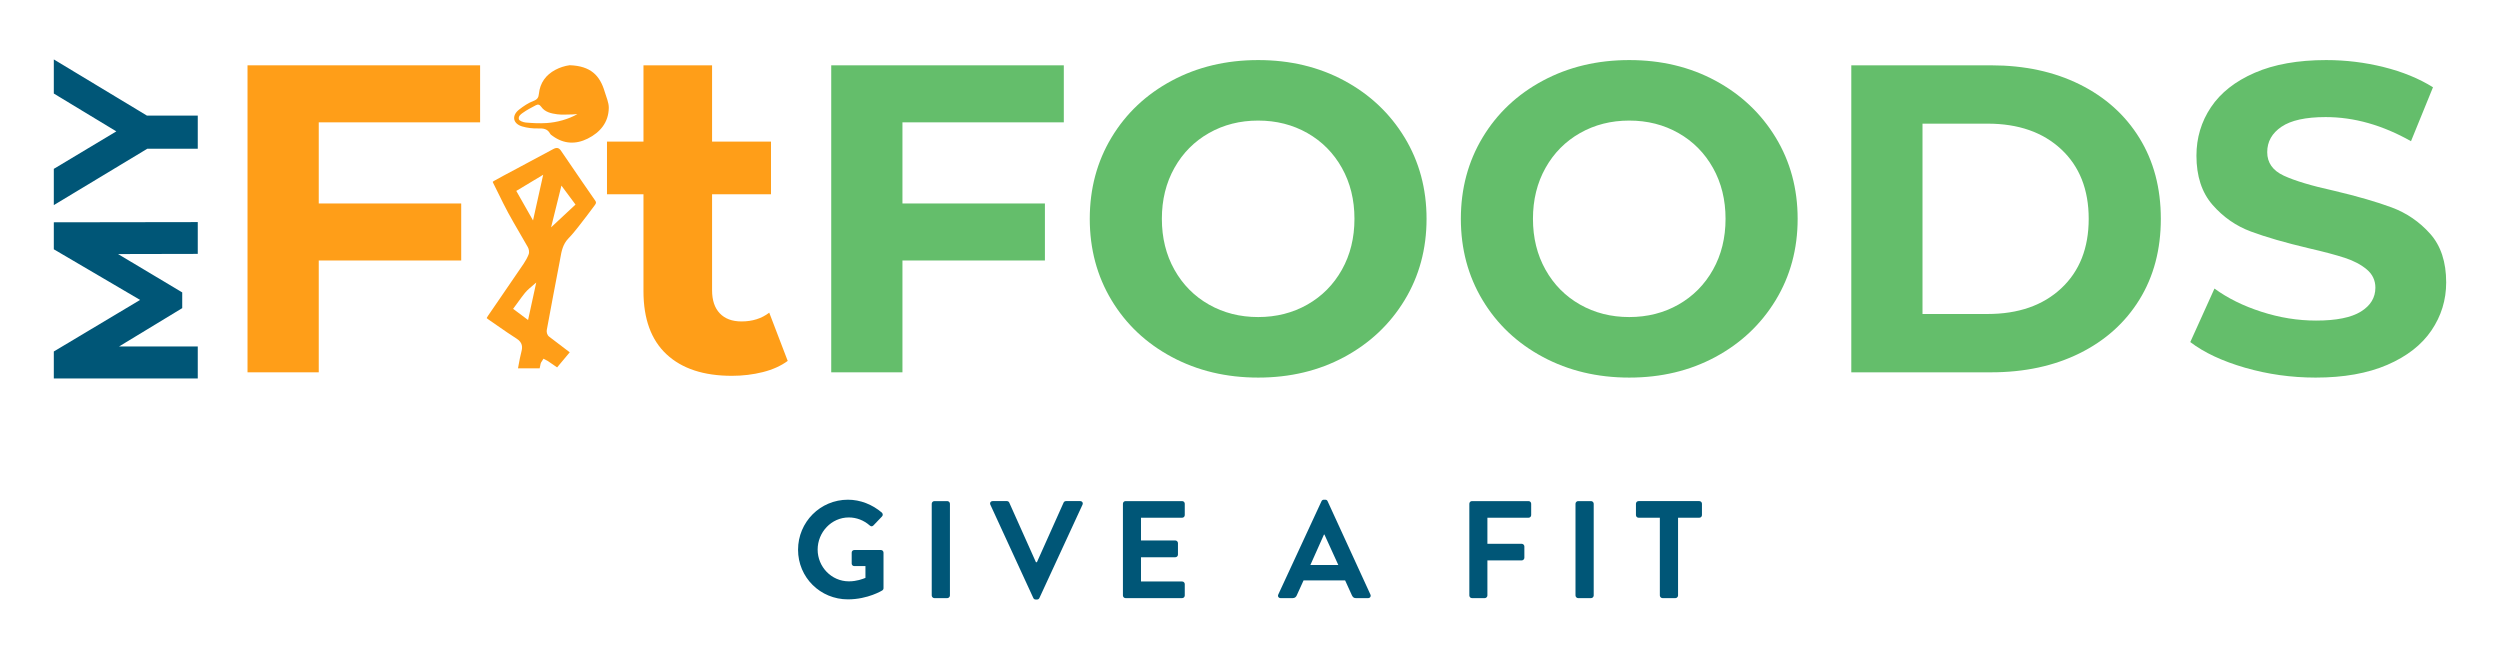 <?xml version="1.0" encoding="iso-8859-1"?>
<!-- Generator: Adobe Illustrator 25.2.1, SVG Export Plug-In . SVG Version: 6.00 Build 0)  -->
<svg version="1.1" id="Layer_1" xmlns="http://www.w3.org/2000/svg" xmlns:xlink="http://www.w3.org/1999/xlink" x="0px" y="0px"
	 width="787.874px" height="207.662px" viewBox="0 0 787.874 207.662" enable-background="new 0 0 787.874 207.662"
	 xml:space="preserve">
<g>
	<g>
		<g>
			<polygon fill="#005677" points="16.959,78.563 44.154,94.52 16.959,110.77 16.959,119.27 62.326,119.27 62.326,109.187 
				37.526,109.187 57.429,97.109 57.429,92.152 37.201,80.067 62.326,80.013 62.326,69.991 16.959,70.058 			"/>
			<polygon fill="#005677" points="46.3,36.427 16.959,18.727 16.959,29.478 36.658,41.404 16.959,53.212 16.959,64.637 
				46.419,46.876 62.326,46.876 62.326,36.427 			"/>
		</g>
		<g>
			<path fill="#FF9E18" d="M100.454,38.555v25.569h44.895v17.968h-44.895v35.243H78.005V20.587h73.3v17.968H100.454z"/>
		</g>
		<g>
			<path fill="#FF9E18" d="M248.246,113.74c-2.127,1.569-4.736,2.743-7.831,3.526c-3.095,0.781-6.352,1.175-9.771,1.175
				c-8.869,0-15.727-2.258-20.574-6.772c-4.852-4.514-7.279-11.147-7.279-19.903V61.221h-11.498V44.635h11.498V20.587h21.618v24.048
				h18.569v16.586H224.41v30.267c0,3.135,0.81,5.552,2.426,7.257c1.616,1.705,3.9,2.556,6.858,2.556
				c3.419,0,6.326-0.919,8.732-2.764L248.246,113.74z"/>
		</g>
		<g>
			<g>
				<path fill="#64BE6B" d="M284.406,38.555v25.569h44.897v17.968h-44.897v35.243h-22.444V20.587h73.297v17.968H284.406z"/>
			</g>
			<g>
				<path fill="#64BE6B" d="M369.282,112.498c-8.084-4.33-14.41-10.296-18.984-17.897c-4.574-7.603-6.858-16.149-6.858-25.639
					c0-9.488,2.284-18.036,6.858-25.637c4.574-7.603,10.9-13.567,18.984-17.9c8.084-4.33,17.161-6.494,27.23-6.494
					c10.064,0,19.121,2.165,27.159,6.494c8.033,4.332,14.36,10.296,18.984,17.9c4.614,7.601,6.924,16.149,6.924,25.637
					c0,9.49-2.31,18.036-6.924,25.639c-4.624,7.601-10.951,13.567-18.984,17.897c-8.038,4.332-17.095,6.497-27.159,6.497
					C386.443,118.995,377.366,116.83,369.282,112.498z M412.031,95.982c4.614-2.627,8.241-6.29,10.875-10.988
					c2.634-4.698,3.951-10.041,3.951-16.033c0-5.989-1.317-11.332-3.951-16.033c-2.634-4.698-6.26-8.361-10.875-10.988
					c-4.624-2.625-9.796-3.938-15.52-3.938c-5.729,0-10.905,1.314-15.52,3.938c-4.624,2.627-8.246,6.29-10.88,10.988
					c-2.634,4.701-3.951,10.044-3.951,16.033c0,5.992,1.317,11.334,3.951,16.033c2.634,4.698,6.255,8.361,10.88,10.988
					c4.614,2.625,9.791,3.938,15.52,3.938C402.236,99.92,407.407,98.607,412.031,95.982z"/>
			</g>
			<g>
				<path fill="#64BE6B" d="M486.23,112.498c-8.084-4.33-14.41-10.296-18.984-17.897c-4.574-7.603-6.858-16.149-6.858-25.639
					c0-9.488,2.284-18.036,6.858-25.637c4.574-7.603,10.9-13.567,18.984-17.9c8.084-4.33,17.161-6.494,27.23-6.494
					c10.064,0,19.121,2.165,27.159,6.494c8.033,4.332,14.36,10.296,18.984,17.9c4.614,7.601,6.924,16.149,6.924,25.637
					c0,9.49-2.31,18.036-6.924,25.639c-4.624,7.601-10.951,13.567-18.984,17.897c-8.038,4.332-17.095,6.497-27.159,6.497
					C503.391,118.995,494.314,116.83,486.23,112.498z M528.98,95.982c4.614-2.627,8.241-6.29,10.875-10.988
					s3.951-10.041,3.951-16.033c0-5.989-1.317-11.332-3.951-16.033c-2.634-4.698-6.26-8.361-10.875-10.988
					c-4.624-2.625-9.796-3.938-15.52-3.938c-5.729,0-10.905,1.314-15.519,3.938c-4.624,2.627-8.246,6.29-10.88,10.988
					c-2.634,4.701-3.951,10.044-3.951,16.033c0,5.992,1.317,11.334,3.951,16.033c2.634,4.698,6.255,8.361,10.88,10.988
					c4.614,2.625,9.791,3.938,15.519,3.938C519.184,99.92,524.355,98.607,528.98,95.982z"/>
			</g>
			<g>
				<path fill="#64BE6B" d="M583.435,20.587h44.061c10.53,0,19.835,2.006,27.924,6.012c8.079,4.009,14.36,9.655,18.842,16.932
					c4.483,7.28,6.721,15.755,6.721,25.43s-2.239,18.152-6.721,25.43c-4.483,7.28-10.763,12.923-18.842,16.932
					c-8.089,4.009-17.394,6.012-27.924,6.012h-44.061V20.587z M626.387,98.953c9.7,0,17.439-2.695,23.213-8.086
					c5.769-5.391,8.656-12.691,8.656-21.906c0-9.213-2.887-16.515-8.656-21.906c-5.774-5.391-13.514-8.086-23.213-8.086h-20.509
					v59.984H626.387z"/>
			</g>
			<g>
				<path fill="#64BE6B" d="M707.52,115.885c-7.162-2.074-12.911-4.769-17.252-8.086l7.623-16.861
					c4.153,3.039,9.097,5.482,14.826,7.323c5.724,1.847,11.452,2.766,17.181,2.766c6.377,0,11.088-0.945,14.137-2.834
					c3.044-1.887,4.569-4.398,4.569-7.533c0-2.301-0.902-4.216-2.7-5.734c-1.803-1.521-4.113-2.741-6.929-3.663
					c-2.821-0.922-6.63-1.935-11.432-3.041c-7.39-1.751-13.443-3.501-18.153-5.252c-4.711-1.751-8.753-4.562-12.121-8.432
					c-3.373-3.87-5.06-9.028-5.06-15.48c0-5.618,1.525-10.71,4.574-15.273c3.049-4.56,7.643-8.174,13.787-10.849
					c6.139-2.67,13.645-4.006,22.514-4.006c6.19,0,12.242,0.738,18.153,2.21c5.911,1.475,11.088,3.595,15.52,6.358l-6.929,17
					c-8.96-5.067-17.92-7.603-26.881-7.603c-6.286,0-10.925,1.015-13.924,3.041c-3.004,2.028-4.508,4.698-4.508,8.018
					c0,3.317,1.732,5.782,5.197,7.394s8.753,3.203,15.869,4.767c7.39,1.753,13.438,3.504,18.153,5.254
					c4.711,1.751,8.747,4.514,12.121,8.291c3.373,3.779,5.06,8.894,5.06,15.343c0,5.527-1.55,10.572-4.645,15.134
					c-3.095,4.56-7.734,8.177-13.924,10.849c-6.19,2.67-13.716,4.009-22.585,4.009C722.092,118.995,714.677,117.956,707.52,115.885z
					"/>
			</g>
		</g>
		<g>
			<g>
				<path fill="#FF9E18" d="M187.59,63.237c-2.684-3.847-5.327-7.723-7.97-11.597l-2.837-4.157
					c-0.633-0.925-1.343-1.083-2.397-0.517c-3.381,1.824-6.772,3.633-10.161,5.441l-5.552,2.964
					c-1.014,0.541-2.031,1.082-3.024,1.659c-0.306,0.178-0.351,0.285-0.351,0.286c0,0-0.009,0.076,0.085,0.262
					c0.603,1.185,1.188,2.381,1.774,3.576c0.958,1.957,1.95,3.979,3,5.917c1.173,2.159,2.412,4.284,3.65,6.408
					c0.852,1.463,1.704,2.925,2.535,4.4c0.331,0.588,0.55,1.557,0.253,2.303c-0.387,0.983-0.918,1.972-1.574,2.938
					c-2.401,3.531-4.815,7.053-7.231,10.573l-3.956,5.771c-0.393,0.574-0.433,0.757-0.436,0.799l0.002-0.001
					c0.017,0,0.134,0.155,0.676,0.524c0.95,0.646,1.893,1.302,2.836,1.958c1.919,1.336,3.903,2.717,5.902,3.98
					c1.953,1.233,1.861,2.752,1.513,4.075c-0.376,1.434-0.642,2.891-0.924,4.435c-0.051,0.28-0.102,0.561-0.153,0.842l0.924,0.002
					c1.477,0.005,2.892,0.01,4.305-0.01c0.414-0.005,0.75,0.002,1.033,0.008c0.196,0.005,0.41,0.008,0.555,0.005
					c0.064-0.218,0.14-0.611,0.215-0.995l0.083-0.424c0.066-0.337,0.244-0.58,0.374-0.758l0.533-0.864l1.343,0.709l2.96,2.032
					l3.978-4.763l-0.986-0.741c-1.895-1.423-3.731-2.802-5.543-4.216c-0.597-0.466-0.827-1.414-0.705-2.061
					c1.332-7.205,2.684-14.411,4.075-21.608l0.183-1.014c0.382-2.167,0.775-4.407,2.573-6.256c1.132-1.164,2.178-2.46,3.053-3.573
					c1.906-2.43,3.636-4.705,5.291-6.954C187.909,64.03,187.93,63.725,187.59,63.237z M166.421,100.847l-4.717-3.516l2.654-3.626
					c0.657-0.887,1.402-1.893,2.448-2.792l2.189-1.881L166.421,100.847z M167.983,69.471l-5.278-9.303l8.478-5.094L167.983,69.471z
					 M173.671,71.654l3.261-13.16l4.439,5.976L173.671,71.654z"/>
			</g>
			<g>
				<path fill="#FF9E18" d="M179.534,20.554c6.629,0.227,9.529,3.23,11.04,8.364c0.497,1.687,1.314,3.406,1.285,5.098
					c-0.079,4.562-2.708,7.699-6.643,9.665c-3.764,1.881-7.531,1.722-11.038-0.822c-0.296-0.215-0.651-0.43-0.813-0.733
					c-0.839-1.575-2.166-1.693-3.788-1.648c-1.663,0.046-3.402-0.153-4.996-0.622c-2.961-0.871-3.423-3.408-0.992-5.316
					c1.389-1.09,2.921-2.122,4.556-2.736c1.237-0.464,1.576-1.12,1.685-2.228c0.342-3.471,2.207-5.988,5.208-7.577
					C176.408,21.276,177.972,20.762,179.534,20.554z M181.979,35.964c-0.394-0.025-1.228,0.105-1.622,0.103
					c-1.584-0.01-3.19,0.159-4.746-0.05c-1.885-0.253-3.855-0.665-5.044-2.357c-0.54-0.769-1.061-0.83-1.711-0.486
					c-1.407,0.745-2.838,1.481-4.122,2.408c-0.577,0.417-1.41,0.964-1.225,1.949c0.07,0.533,1.364,0.998,2.162,1.086
					c2.309,0.197,4.295,0.307,6.6,0.162C175.494,38.578,179.062,37.604,181.979,35.964z"/>
			</g>
		</g>
	</g>
	<g>
		<path fill="#005677" d="M267.227,157.483c3.942,0,7.708,1.529,10.685,4.062c0.351,0.349,0.394,0.874,0.044,1.223l-2.715,2.839
			c-0.351,0.351-0.745,0.351-1.139,0c-1.883-1.659-4.204-2.533-6.613-2.533c-5.474,0-9.81,4.674-9.81,10.134
			c0,5.417,4.336,10.004,9.854,10.004c2.452,0,4.336-0.743,5.211-1.092v-3.713h-3.503c-0.482,0-0.832-0.349-0.832-0.786v-3.45
			c0-0.482,0.351-0.831,0.832-0.831h8.408c0.438,0,0.788,0.394,0.788,0.831v11.182c0,0.349-0.175,0.567-0.35,0.698
			c0,0-4.511,2.839-10.861,2.839c-8.715,0-15.722-6.901-15.722-15.637C251.505,164.516,258.512,157.483,267.227,157.483z"/>
		<path fill="#005677" d="M293.633,158.75c0-0.437,0.394-0.829,0.832-0.829h4.073c0.438,0,0.832,0.392,0.832,0.829v28.917
			c0,0.437-0.394,0.831-0.832,0.831h-4.073c-0.438,0-0.832-0.394-0.832-0.831V158.75z"/>
		<path fill="#005677" d="M312.112,159.056c-0.262-0.567,0.087-1.135,0.745-1.135h4.467c0.394,0,0.657,0.263,0.744,0.48
			l8.408,18.783h0.307l8.408-18.783c0.088-0.218,0.351-0.48,0.745-0.48h4.467c0.657,0,1.007,0.568,0.745,1.135l-13.576,29.397
			c-0.132,0.263-0.351,0.482-0.745,0.482h-0.438c-0.394,0-0.612-0.219-0.744-0.482L312.112,159.056z"/>
		<path fill="#005677" d="M353.89,158.75c0-0.437,0.351-0.829,0.832-0.829h17.824c0.482,0,0.832,0.392,0.832,0.829v3.582
			c0,0.437-0.35,0.831-0.832,0.831h-12.963v7.164H370.4c0.438,0,0.832,0.392,0.832,0.829v3.625c0,0.482-0.394,0.831-0.832,0.831
			h-10.817v7.644h12.963c0.482,0,0.832,0.394,0.832,0.829v3.582c0,0.437-0.35,0.831-0.832,0.831h-17.824
			c-0.482,0-0.832-0.394-0.832-0.831V158.75z"/>
		<path fill="#005677" d="M402.848,187.361l13.62-29.397c0.132-0.263,0.35-0.48,0.745-0.48h0.437c0.438,0,0.613,0.218,0.745,0.48
			l13.488,29.397c0.262,0.568-0.087,1.137-0.745,1.137h-3.81c-0.657,0-0.963-0.263-1.27-0.874l-2.145-4.717h-13.095l-2.145,4.717
			c-0.175,0.437-0.57,0.874-1.27,0.874h-3.81C402.935,188.497,402.585,187.929,402.848,187.361z M421.767,178.058l-4.379-9.61
			h-0.132l-4.292,9.61H421.767z"/>
		<path fill="#005677" d="M463.061,158.75c0-0.437,0.351-0.829,0.832-0.829h17.824c0.482,0,0.832,0.392,0.832,0.829v3.582
			c0,0.437-0.35,0.831-0.832,0.831h-12.963v8.212h10.817c0.438,0,0.832,0.392,0.832,0.829v3.582c0,0.437-0.394,0.829-0.832,0.829
			h-10.817v11.051c0,0.437-0.394,0.831-0.832,0.831h-4.029c-0.482,0-0.832-0.394-0.832-0.831V158.75z"/>
		<path fill="#005677" d="M496.518,158.75c0-0.437,0.394-0.829,0.832-0.829h4.073c0.438,0,0.832,0.392,0.832,0.829v28.917
			c0,0.437-0.394,0.831-0.832,0.831h-4.073c-0.438,0-0.832-0.394-0.832-0.831V158.75z"/>
		<path fill="#005677" d="M523.099,163.163h-6.7c-0.482,0-0.832-0.394-0.832-0.831v-3.582c0-0.437,0.351-0.829,0.832-0.829h19.138
			c0.482,0,0.832,0.392,0.832,0.829v3.582c0,0.437-0.35,0.831-0.832,0.831h-6.7v24.504c0,0.437-0.394,0.831-0.832,0.831h-4.073
			c-0.438,0-0.832-0.394-0.832-0.831V163.163z"/>
	</g>
</g>
</svg>
